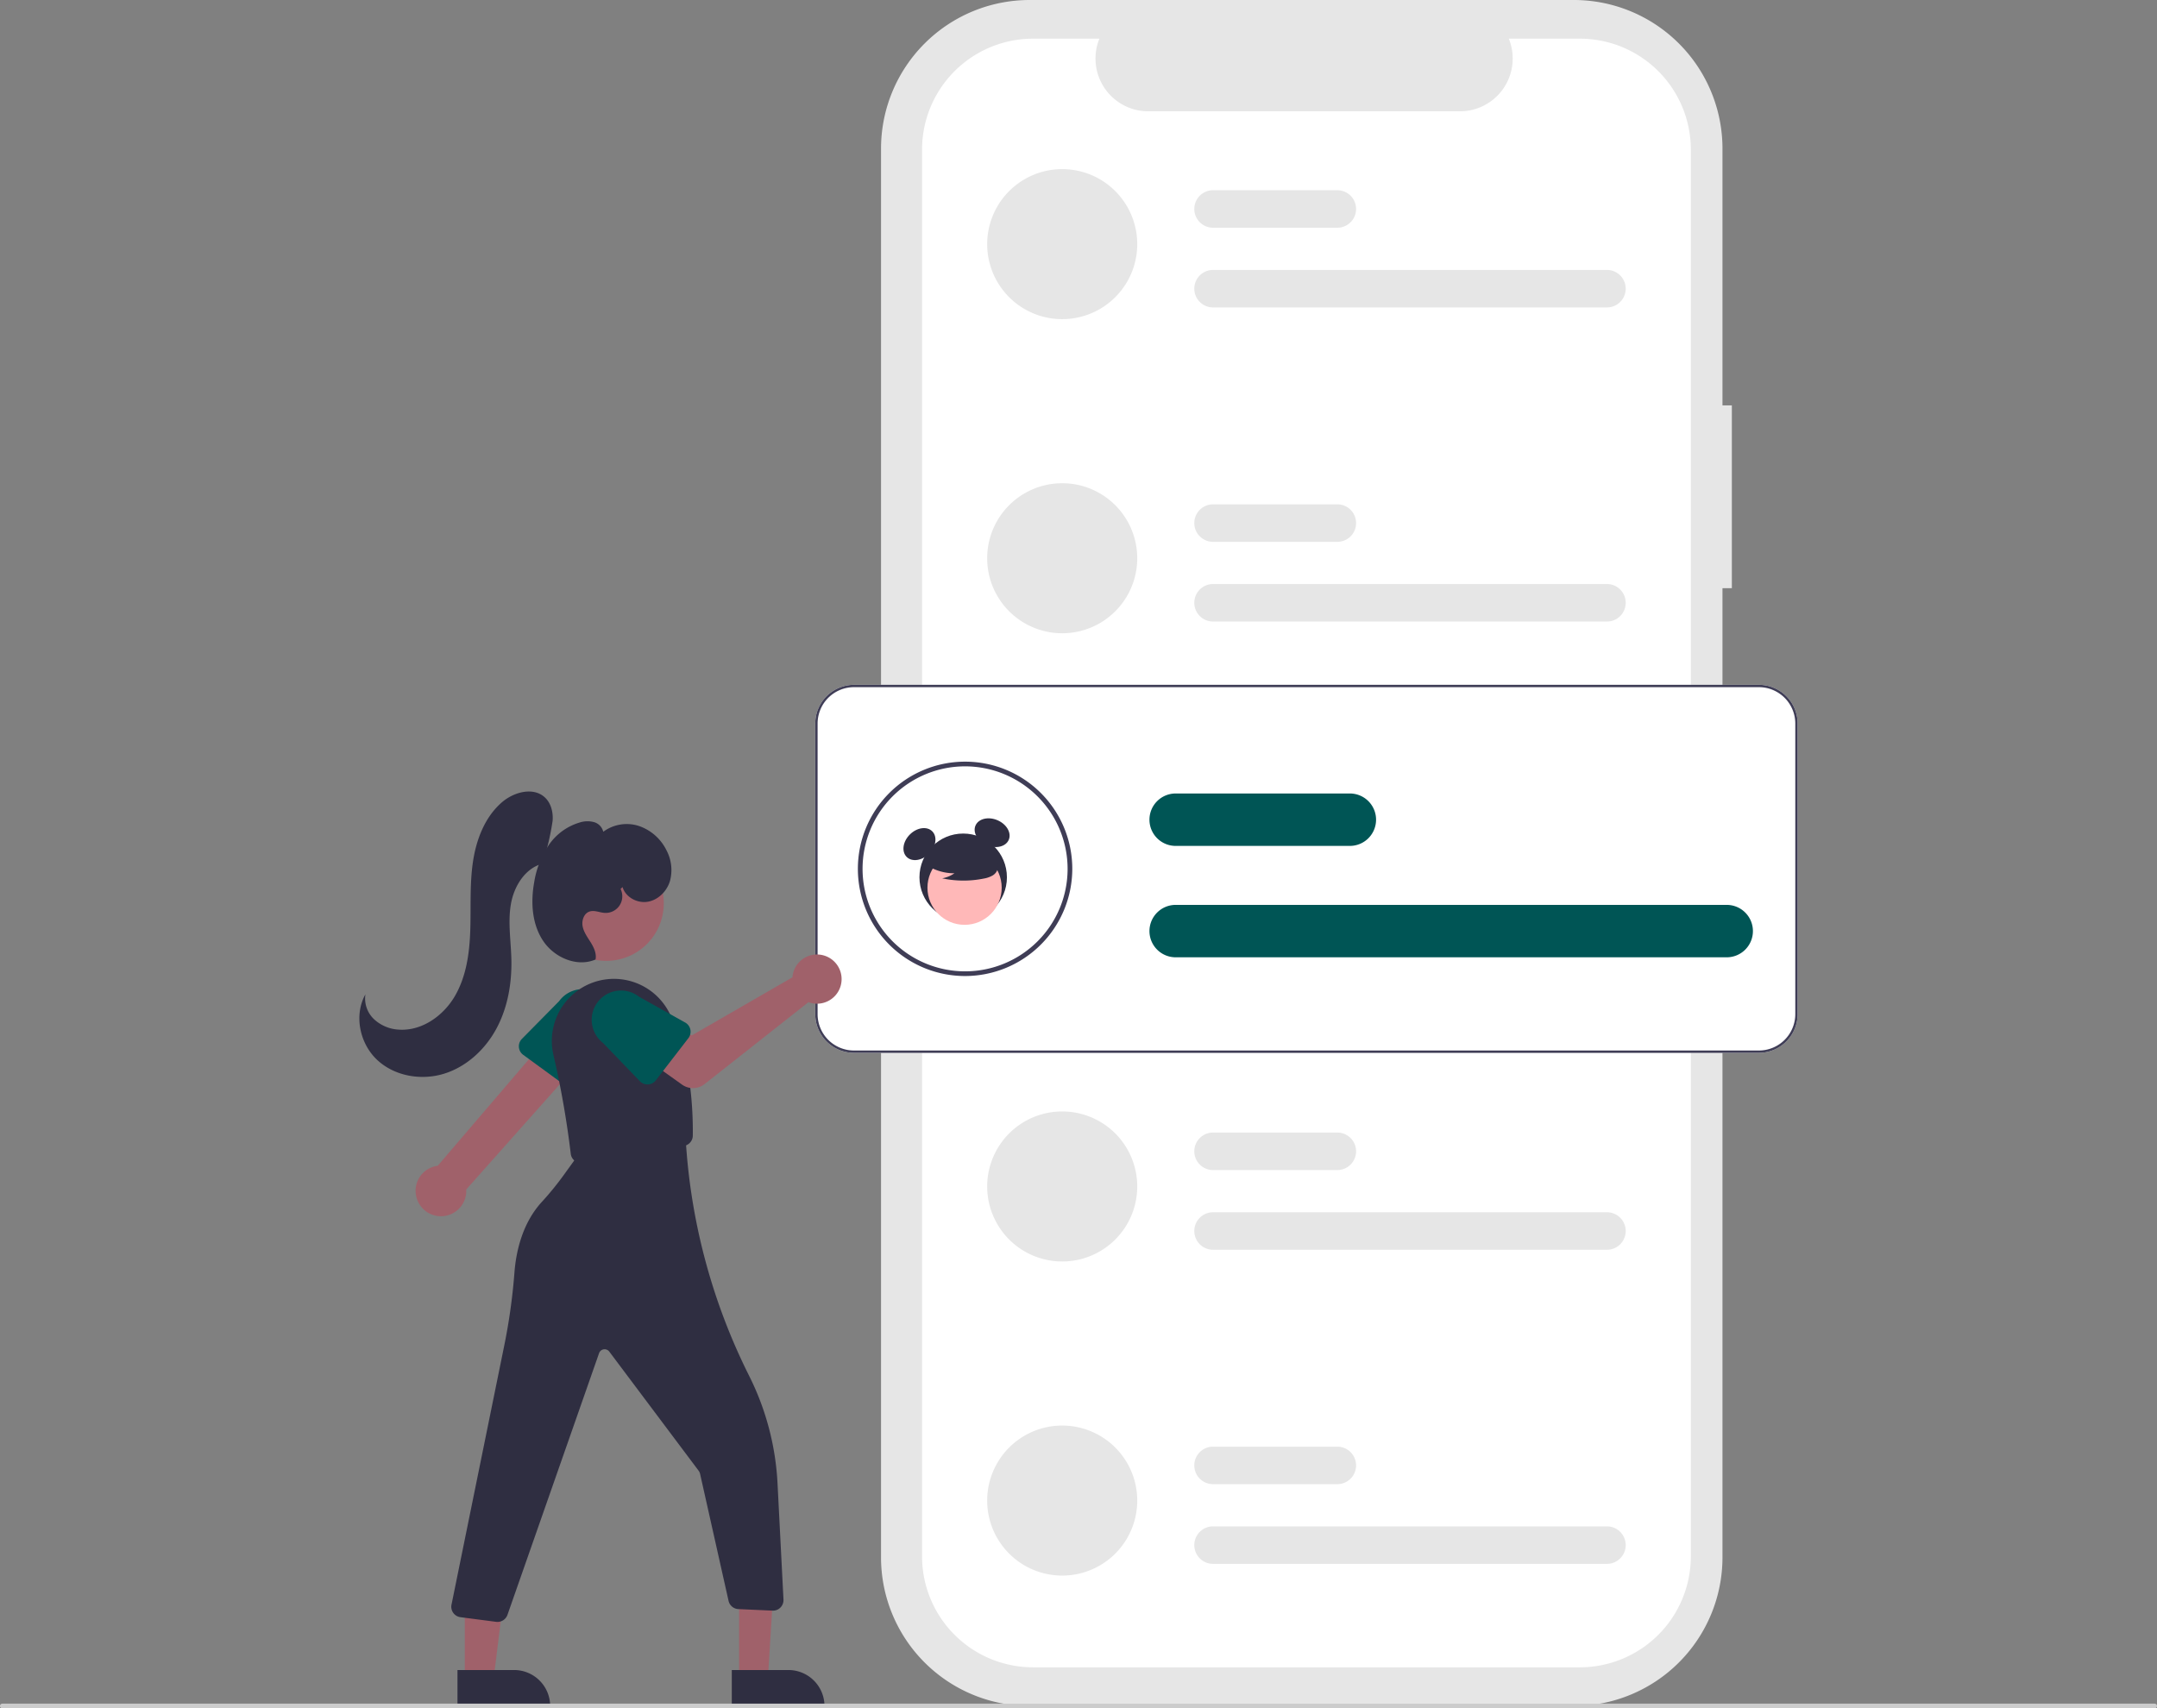 <svg xmlns="http://www.w3.org/2000/svg" data-name="Layer 1" width="920" height="728.787" viewBox="0 0 920 728.787" xmlns:xlink="http://www.w3.org/1999/xlink"><rect x="0" y="0" width="920" height="728.787" fill="#808080" stroke="none"/><path d="M878.666,258.554h-3.999V149.009A63.402,63.402,0,0,0,811.265,85.607H579.178a63.402,63.402,0,0,0-63.402,63.402v600.974a63.402,63.402,0,0,0,63.402,63.402H811.265a63.402,63.402,0,0,0,63.402-63.402V336.53h3.999Z" transform="translate(-140 -85.607)" fill="#e6e6e6"/><path d="M861.172,149.451v600.09a47.351,47.351,0,0,1-47.35,47.35h-233.2a47.351,47.351,0,0,1-47.35-47.35V149.451a47.351,47.351,0,0,1,47.35-47.35h28.29a22.507,22.507,0,0,0,20.83,30.99h132.96a22.507,22.507,0,0,0,20.83-30.99h30.29A47.351,47.351,0,0,1,861.172,149.451Z" transform="translate(-140 -85.607)" fill="#fff"/><path d="M593.053,157.758a32,32,0,0,0-0,64h0a32,32,0,0,0,0-64Z" transform="translate(-140 -85.607)" fill="#e6e6e6"/><path d="M825.391,216.758h-168a8,8,0,1,1,0-16h168a8,8,0,0,1,0,16Z" transform="translate(-140 -85.607)" fill="#e6e6e6"/><path d="M710.391,182.758h-53a8,8,0,1,1,0-16h53a8,8,0,0,1,0,16Z" transform="translate(-140 -85.607)" fill="#e6e6e6"/><path d="M593.053,291.758a32,32,0,0,0-0,64h0a32,32,0,0,0,0-64Z" transform="translate(-140 -85.607)" fill="#e6e6e6"/><path d="M825.391,350.758h-168a8,8,0,1,1,0-16h168a8,8,0,0,1,0,16Z" transform="translate(-140 -85.607)" fill="#e6e6e6"/><path d="M710.391,316.758h-53a8,8,0,1,1,0-16h53a8,8,0,0,1,0,16Z" transform="translate(-140 -85.607)" fill="#e6e6e6"/><path d="M593.053,559.758a32,32,0,0,0-0,64h0a32,32,0,0,0,0-64Z" transform="translate(-140 -85.607)" fill="#e6e6e6"/><path d="M825.391,618.758h-168a8,8,0,1,1,0-16h168a8,8,0,0,1,0,16Z" transform="translate(-140 -85.607)" fill="#e6e6e6"/><path d="M710.391,584.758h-53a8,8,0,1,1,0-16h53a8,8,0,0,1,0,16Z" transform="translate(-140 -85.607)" fill="#e6e6e6"/><path d="M593.053,693.758a32,32,0,0,0-0,64h0a32,32,0,0,0,0-64Z" transform="translate(-140 -85.607)" fill="#e6e6e6"/><path d="M825.391,752.758h-168a8,8,0,1,1,0-16h168a8,8,0,0,1,0,16Z" transform="translate(-140 -85.607)" fill="#e6e6e6"/><path d="M710.391,718.758h-53a8,8,0,1,1,0-16h53a8,8,0,0,1,0,16Z" transform="translate(-140 -85.607)" fill="#e6e6e6"/><path d="M890.222,534.758h-386a16.519,16.519,0,0,1-16.5-16.5v-124a16.519,16.519,0,0,1,16.5-16.5h386a16.519,16.519,0,0,1,16.5,16.5v124A16.519,16.519,0,0,1,890.222,534.758Z" transform="translate(-140 -85.607)" fill="#fff"/><path d="M551.625,501.984a45.726,45.726,0,1,1,45.726-45.726A45.778,45.778,0,0,1,551.625,501.984Zm0-89.452a43.726,43.726,0,1,0,43.726,43.726A43.776,43.776,0,0,0,551.625,412.532Z" transform="translate(-140 -85.607)" fill="#3f3d56"/><path d="M876.363,493.996H641.551a11.182,11.182,0,1,1,0-22.363H876.363a11.182,11.182,0,1,1,0,22.363Z" transform="translate(-140 -85.607)" fill="#005555"/><path d="M715.629,446.474H641.551a11.182,11.182,0,1,1,0-22.363h74.078a11.182,11.182,0,1,1,0,22.363Z" transform="translate(-140 -85.607)" fill="#005555"/><path d="M890.222,534.758h-386a16.519,16.519,0,0,1-16.5-16.5v-124a16.519,16.519,0,0,1,16.5-16.5h386a16.519,16.519,0,0,1,16.5,16.5v124A16.519,16.519,0,0,1,890.222,534.758Zm-386-156a15.518,15.518,0,0,0-15.5,15.5v124a15.518,15.518,0,0,0,15.5,15.5h386a15.518,15.518,0,0,0,15.5-15.5v-124a15.518,15.518,0,0,0-15.5-15.5Z" transform="translate(-140 -85.607)" fill="#3f3d56"/><circle cx="410.817" cy="374.25" r="18.654" fill="#2f2e41"/><ellipse cx="532.163" cy="445.705" rx="7.719" ry="5.789" transform="translate(-299.294 421.233) rotate(-45)" fill="#2f2e41"/><ellipse cx="563.162" cy="440.842" rx="5.789" ry="7.719" transform="translate(-203.467 699.952) rotate(-66.87)" fill="#2f2e41"/><circle cx="411.409" cy="378.703" r="15.832" fill="#ffb8b8"/><path d="M534.774,454.351a21.532,21.532,0,0,0,12.306,3.803,13.195,13.195,0,0,1-5.23,2.152,43.418,43.418,0,0,0,17.735.1,11.478,11.478,0,0,0,3.713-1.275,4.699,4.699,0,0,0,2.292-3.065c.389-2.223-1.343-4.242-3.143-5.603a23.184,23.184,0,0,0-19.482-3.893,10.669,10.669,0,0,0-5.77,3.261c-1.414,1.748-1.832,4.442-.486,6.242Z" transform="translate(-140 -85.607)" fill="#2f2e41"/><path d="M317.735,596.772a10.743,10.743,0,0,1,8.95-13.829l51.333-59.983,11.973,12.571L338.86,593.044a10.801,10.801,0,0,1-21.125,3.728Z" transform="translate(-140 -85.607)" fill="#a0616a"/><path d="M361.318,532.326a4.495,4.495,0,0,1,1.28-3.522l15.859-16.081a12.497,12.497,0,0,1,20.223,14.689l-10.545,20.056a4.5,4.5,0,0,1-6.638,1.539l-18.349-13.411A4.495,4.495,0,0,1,361.318,532.326Z" transform="translate(-140 -85.607)" fill="#005555"/><circle cx="258.556" cy="385.354" r="24.561" fill="#a0616a"/><path d="M385.201,580.868a4.448,4.448,0,0,1-1.766-3.064,393,393,0,0,0-7.402-42.21A26.493,26.493,0,0,1,425.229,517.208c9.659,18.128,10.397,43.017,10.266,52.876a4.492,4.492,0,0,1-3.753,4.367l-43.095,7.254a4.56,4.56,0,0,1-.76.063A4.462,4.462,0,0,1,385.201,580.868Z" transform="translate(-140 -85.607)" fill="#2f2e41"/><path d="M478.241,500.897a10.526,10.526,0,0,0-.239,1.64l-42.957,24.782-10.441-6.011-11.131,14.572,17.45,12.438a8,8,0,0,0,9.598-.234l44.297-34.946a10.497,10.497,0,1,0-6.576-12.241Z" transform="translate(-140 -85.607)" fill="#a0616a"/><path d="M433.608,528.493l-13.884,17.994a4.5,4.5,0,0,1-6.804.373L397.203,530.539a12.497,12.497,0,0,1,15.327-19.744l19.713,11.023a4.5,4.5,0,0,1,1.365,6.676Z" transform="translate(-140 -85.607)" fill="#005555"/><polygon points="315.252 716.442 327.512 716.441 330.398 669.306 315.25 669.154 315.252 716.442" fill="#a0616a"/><path d="M452.125,798.046l24.144-.001h.001A15.386,15.386,0,0,1,491.656,813.431v.5l-39.531.001Z" transform="translate(-140 -85.607)" fill="#2f2e41"/><polygon points="198.252 716.442 210.512 716.441 216.344 669.153 198.25 669.154 198.252 716.442" fill="#a0616a"/><path d="M335.125,798.046l24.144-.001h.001A15.386,15.386,0,0,1,374.656,813.431v.5l-39.531.001Z" transform="translate(-140 -85.607)" fill="#2f2e41"/><path d="M351.614,777.489l-15.215-1.984a4.5,4.5,0,0,1-3.763-5.629l22.194-109.062a253.545,253.545,0,0,0,4.57-32.089c.648-8.773,3.216-21.18,11.772-30.456a128.635,128.635,0,0,0,9.725-12.016l6.718-9.302,44.752-7.12.031.554a259.338,259.338,0,0,0,27.135,102.178A115.399,115.399,0,0,1,471.636,718.535l2.536,49.452a4.506,4.506,0,0,1-1.303,3.402,4.448,4.448,0,0,1-3.396,1.322l-14.545-.661a4.508,4.508,0,0,1-4.187-3.511l-12.144-54.18a3.535,3.535,0,0,0-.615-1.335l-38.111-50.813a2.5,2.5,0,0,0-4.36.674l-39.07,111.627a4.523,4.523,0,0,1-4.253,3.014A4.418,4.418,0,0,1,351.614,777.489Z" transform="translate(-140 -85.607)" fill="#2f2e41"/><path d="M371.398,453.913a108.931,108.931,0,0,0,4.305-18.145c.287-3.587-.632-7.446-3.244-9.92-4.888-4.631-13.193-2.425-18.305,1.958-7.388,6.334-11.072,16.069-12.465,25.7s-.78,19.425-1.115,29.151-1.726,19.726-6.685,28.099-14.159,14.801-23.865,14.088a16.795,16.795,0,0,1-10.514-4.456,12.191,12.191,0,0,1-3.661-10.586c-4.96,8.882-2.446,20.921,4.953,27.904s18.78,8.957,28.507,5.975,17.733-10.457,22.515-19.437,6.534-19.353,6.28-29.524c-.195-7.81-1.523-15.684-.203-23.385s6.139-15.519,13.738-17.332Z" transform="translate(-140 -85.607)" fill="#2f2e41"/><path d="M405.525,464.037c1.296,4.328,6.251,6.997,10.71,6.265s8.124-4.403,9.479-8.713a17.938,17.938,0,0,0-1.402-13.151A20.479,20.479,0,0,0,412.594,438.001a16.814,16.814,0,0,0-15.289,2.443,5.623,5.623,0,0,0-3.929-4.109,10.745,10.745,0,0,0-5.897.087,24.296,24.296,0,0,0-13.522,9.837,39.536,39.536,0,0,0-6.129,15.798c-1.509,8.469-.952,17.722,3.804,24.89s14.487,11.4,22.381,7.982c.492-2.516-.674-5.05-2.023-7.231s-2.948-4.305-3.466-6.816.475-5.583,2.904-6.404c2.072-.701,4.282.434,6.465.572a7.084,7.084,0,0,0,6.795-10.207Z" transform="translate(-140 -85.607)" fill="#2f2e41"/><path d="M1059,814.393H141a1,1,0,0,1,0-2h918a1,1,0,0,1,0,2Z" transform="translate(-140 -85.607)" fill="#ccc"/></svg>
